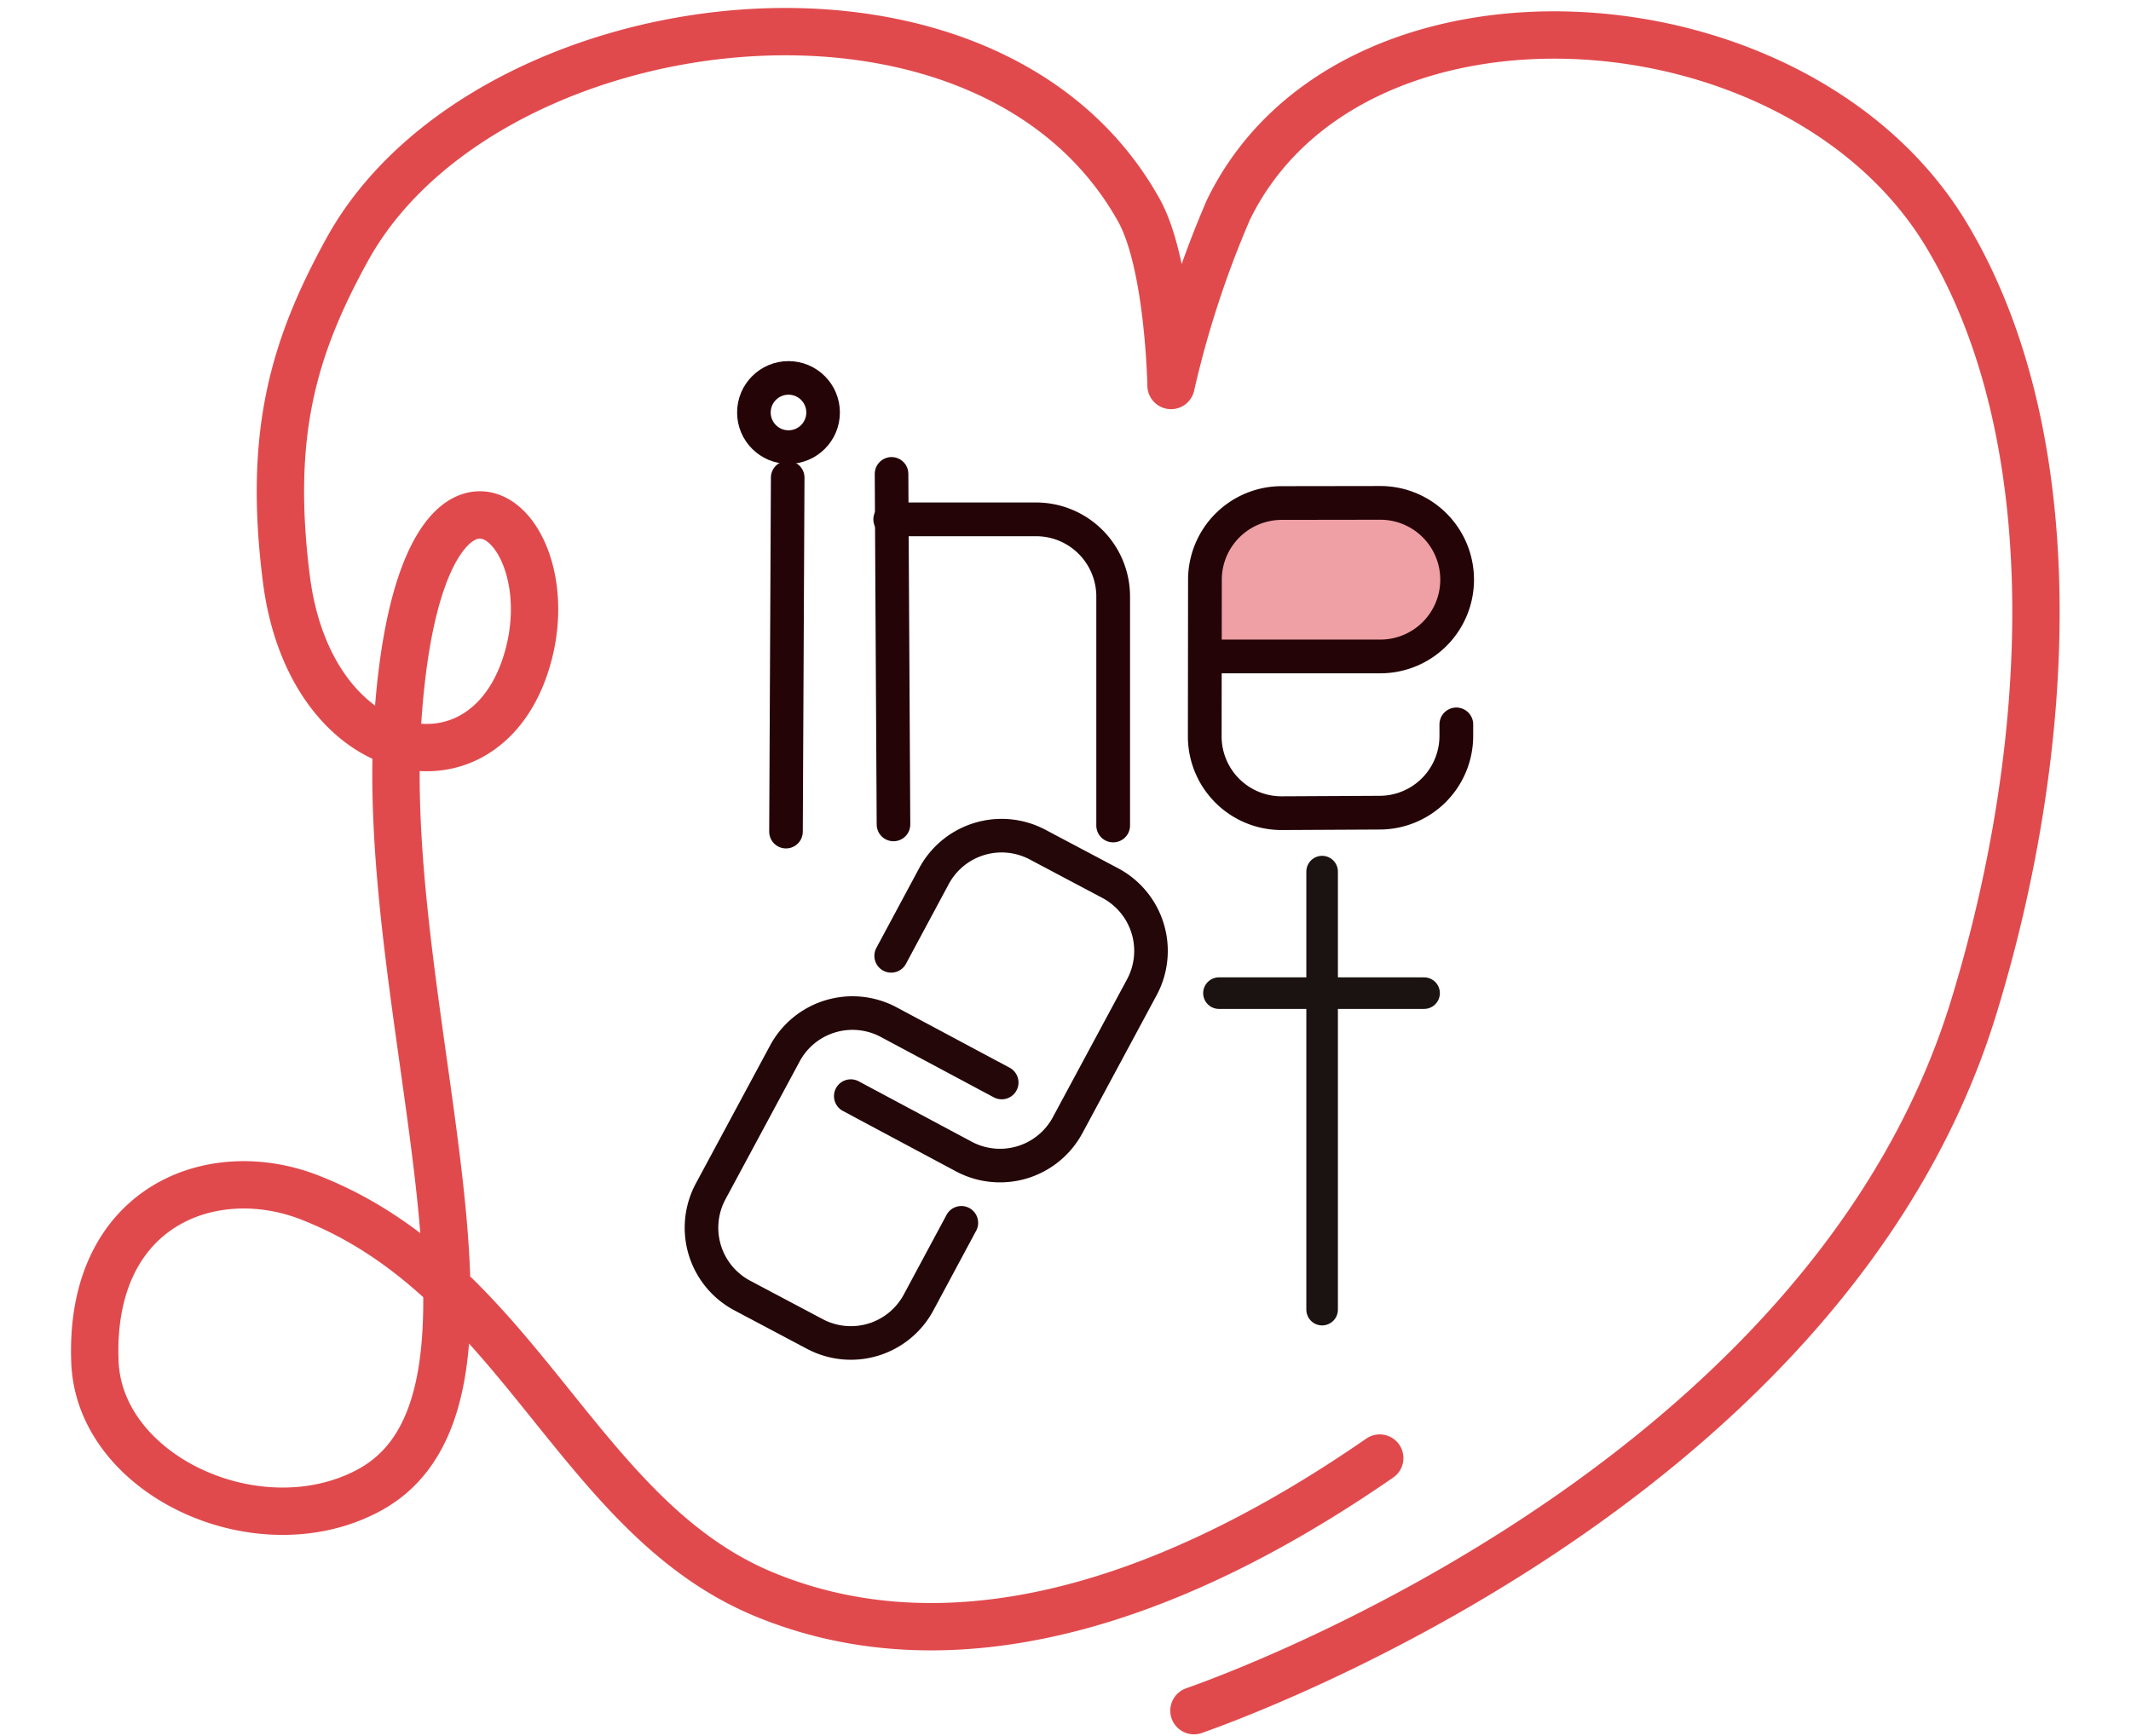 <svg xmlns="http://www.w3.org/2000/svg" xmlns:xlink="http://www.w3.org/1999/xlink" width="135" height="110" viewBox="0 0 135 110">
  <defs>
    <clipPath id="clip-path">
      <rect id="長方形_188" data-name="長方形 188" width="135" height="110" transform="translate(140 166)" fill="#fff" stroke="#707070" stroke-width="1"/>
    </clipPath>
  </defs>
  <g id="マスクグループ_92" data-name="マスクグループ 92" transform="translate(-140 -166)" clip-path="url(#clip-path)">
    <g id="rogo__icon" data-name="rogo _icon" transform="translate(146 168)">
      <g id="グループ_46" data-name="グループ 46" transform="translate(-498.709 -26.047)">
        <line id="線_5" data-name="線 5" x2="12.995" transform="translate(569.93 86.975)" fill="none" stroke="#1a1311" stroke-linecap="round" stroke-linejoin="round" stroke-width="2"/>
        <line id="線_6" data-name="線 6" y1="27.755" transform="translate(576.466 79.274)" fill="none" stroke="#1a1311" stroke-linecap="round" stroke-linejoin="round" stroke-width="2"/>
      </g>
      <line id="線_7" data-name="線 7" x2="0.123" y2="22.215" transform="translate(50.48 28.025)" fill="none" stroke="#240407" stroke-linecap="round" stroke-linejoin="round" stroke-width="2.128"/>
      <g id="グループ_47" data-name="グループ 47" transform="translate(-498.709 -26.047)">
        <path id="パス_8" data-name="パス 8" d="M563.229,76.352V61.82a4.888,4.888,0,0,0-4.907-4.866l-9.216,0" fill="none" stroke="#240407" stroke-linecap="round" stroke-linejoin="round" stroke-width="2.137"/>
      </g>
      <g id="グループ_48" data-name="グループ 48" transform="translate(-498.709 -26.047)">
        <path id="パス_9" data-name="パス 9" d="M556.167,92.638l-7.159-3.826a4.865,4.865,0,0,0-6.577,1.985l-4.7,8.736a4.864,4.864,0,0,0,2.006,6.605l4.6,2.438a4.867,4.867,0,0,0,6.564-2l2.71-5.048" fill="none" stroke="#240709" stroke-linecap="round" stroke-linejoin="round" stroke-width="2.128"/>
        <path id="パス_10" data-name="パス 10" d="M546.607,93.5l7.159,3.827a4.866,4.866,0,0,0,6.578-1.985l4.7-8.737A4.865,4.865,0,0,0,563.039,80l-4.6-2.437a4.865,4.865,0,0,0-6.564,2l-2.71,5.049" fill="none" stroke="#240709" stroke-linecap="round" stroke-linejoin="round" stroke-width="2.128"/>
      </g>
      <g id="グループ_49" data-name="グループ 49" transform="translate(-498.709 -26.047)">
        <line id="線_8" data-name="線 8" x1="0.108" y2="22.43" transform="translate(542.502 54.312)" fill="none" stroke="#240407" stroke-linecap="round" stroke-linejoin="round" stroke-width="2.128"/>
        <path id="パス_11" data-name="パス 11" d="M542.828,47.926" fill="none" stroke="#240407" stroke-linecap="round" stroke-linejoin="round" stroke-width="2.128"/>
        <circle id="楕円形_2" data-name="楕円形 2" cx="2.192" cy="2.192" r="2.192" transform="translate(540.469 47.992)" fill="none" stroke="#240407" stroke-linecap="round" stroke-linejoin="round" stroke-width="2.128"/>
      </g>
      <g id="グループ_50" data-name="グループ 50" transform="translate(-498.709 -26.047)">
        <path id="パス_12" data-name="パス 12" d="M569.059,65.515l11.12.045a4.865,4.865,0,0,0,4.865-4.868h0a4.865,4.865,0,0,0-4.872-4.863l-6.246.009a4.865,4.865,0,0,0-4.858,4.86Z" fill="#efa0a5"/>
      </g>
      <g id="グループ_51" data-name="グループ 51" transform="translate(-498.709 -26.047)">
        <path id="パス_13" data-name="パス 13" d="M569.578,65.641h10.576a4.864,4.864,0,0,0,4.865-4.867h0a4.865,4.865,0,0,0-4.872-4.863l-6.247.009a4.866,4.866,0,0,0-4.858,4.86l-.011,9.922a4.865,4.865,0,0,0,4.89,4.87l6.207-.032a4.865,4.865,0,0,0,4.84-4.865v-.728" fill="none" stroke="#240407" stroke-linecap="round" stroke-linejoin="round" stroke-width="2.137"/>
      </g>
      <path id="パス_14" data-name="パス 14" d="M568.347,132.439c6.754-2.384,40.622-16.095,49.375-44.5,5.072-16.464,6.063-36.09-1.706-49.006-9.449-15.71-37.778-17.46-45.492-1.578a63.724,63.724,0,0,0-3.63,11.118s-.131-7.694-2.042-11.118c-9.757-17.47-41.522-13.159-50.144,2.5-3.435,6.238-5.018,11.727-3.857,20.875,1.5,11.8,12.213,14.068,15.1,5.6,3.167-9.29-6.713-17.461-8.057,3.533-1.184,18.488,8.8,42.865-1.791,48.6-6.952,3.765-17.09-.869-17.38-8.11-.394-9.864,7.387-12.865,13.614-10.428,13.324,5.214,16.892,20.247,28.811,25.157,11,4.532,24.384,1.443,38.968-8.647" transform="translate(-498.709 -26.047)" fill="none" stroke="#e14a4d" stroke-linecap="round" stroke-linejoin="round" stroke-width="3"/>
    </g>
  </g>
</svg>
